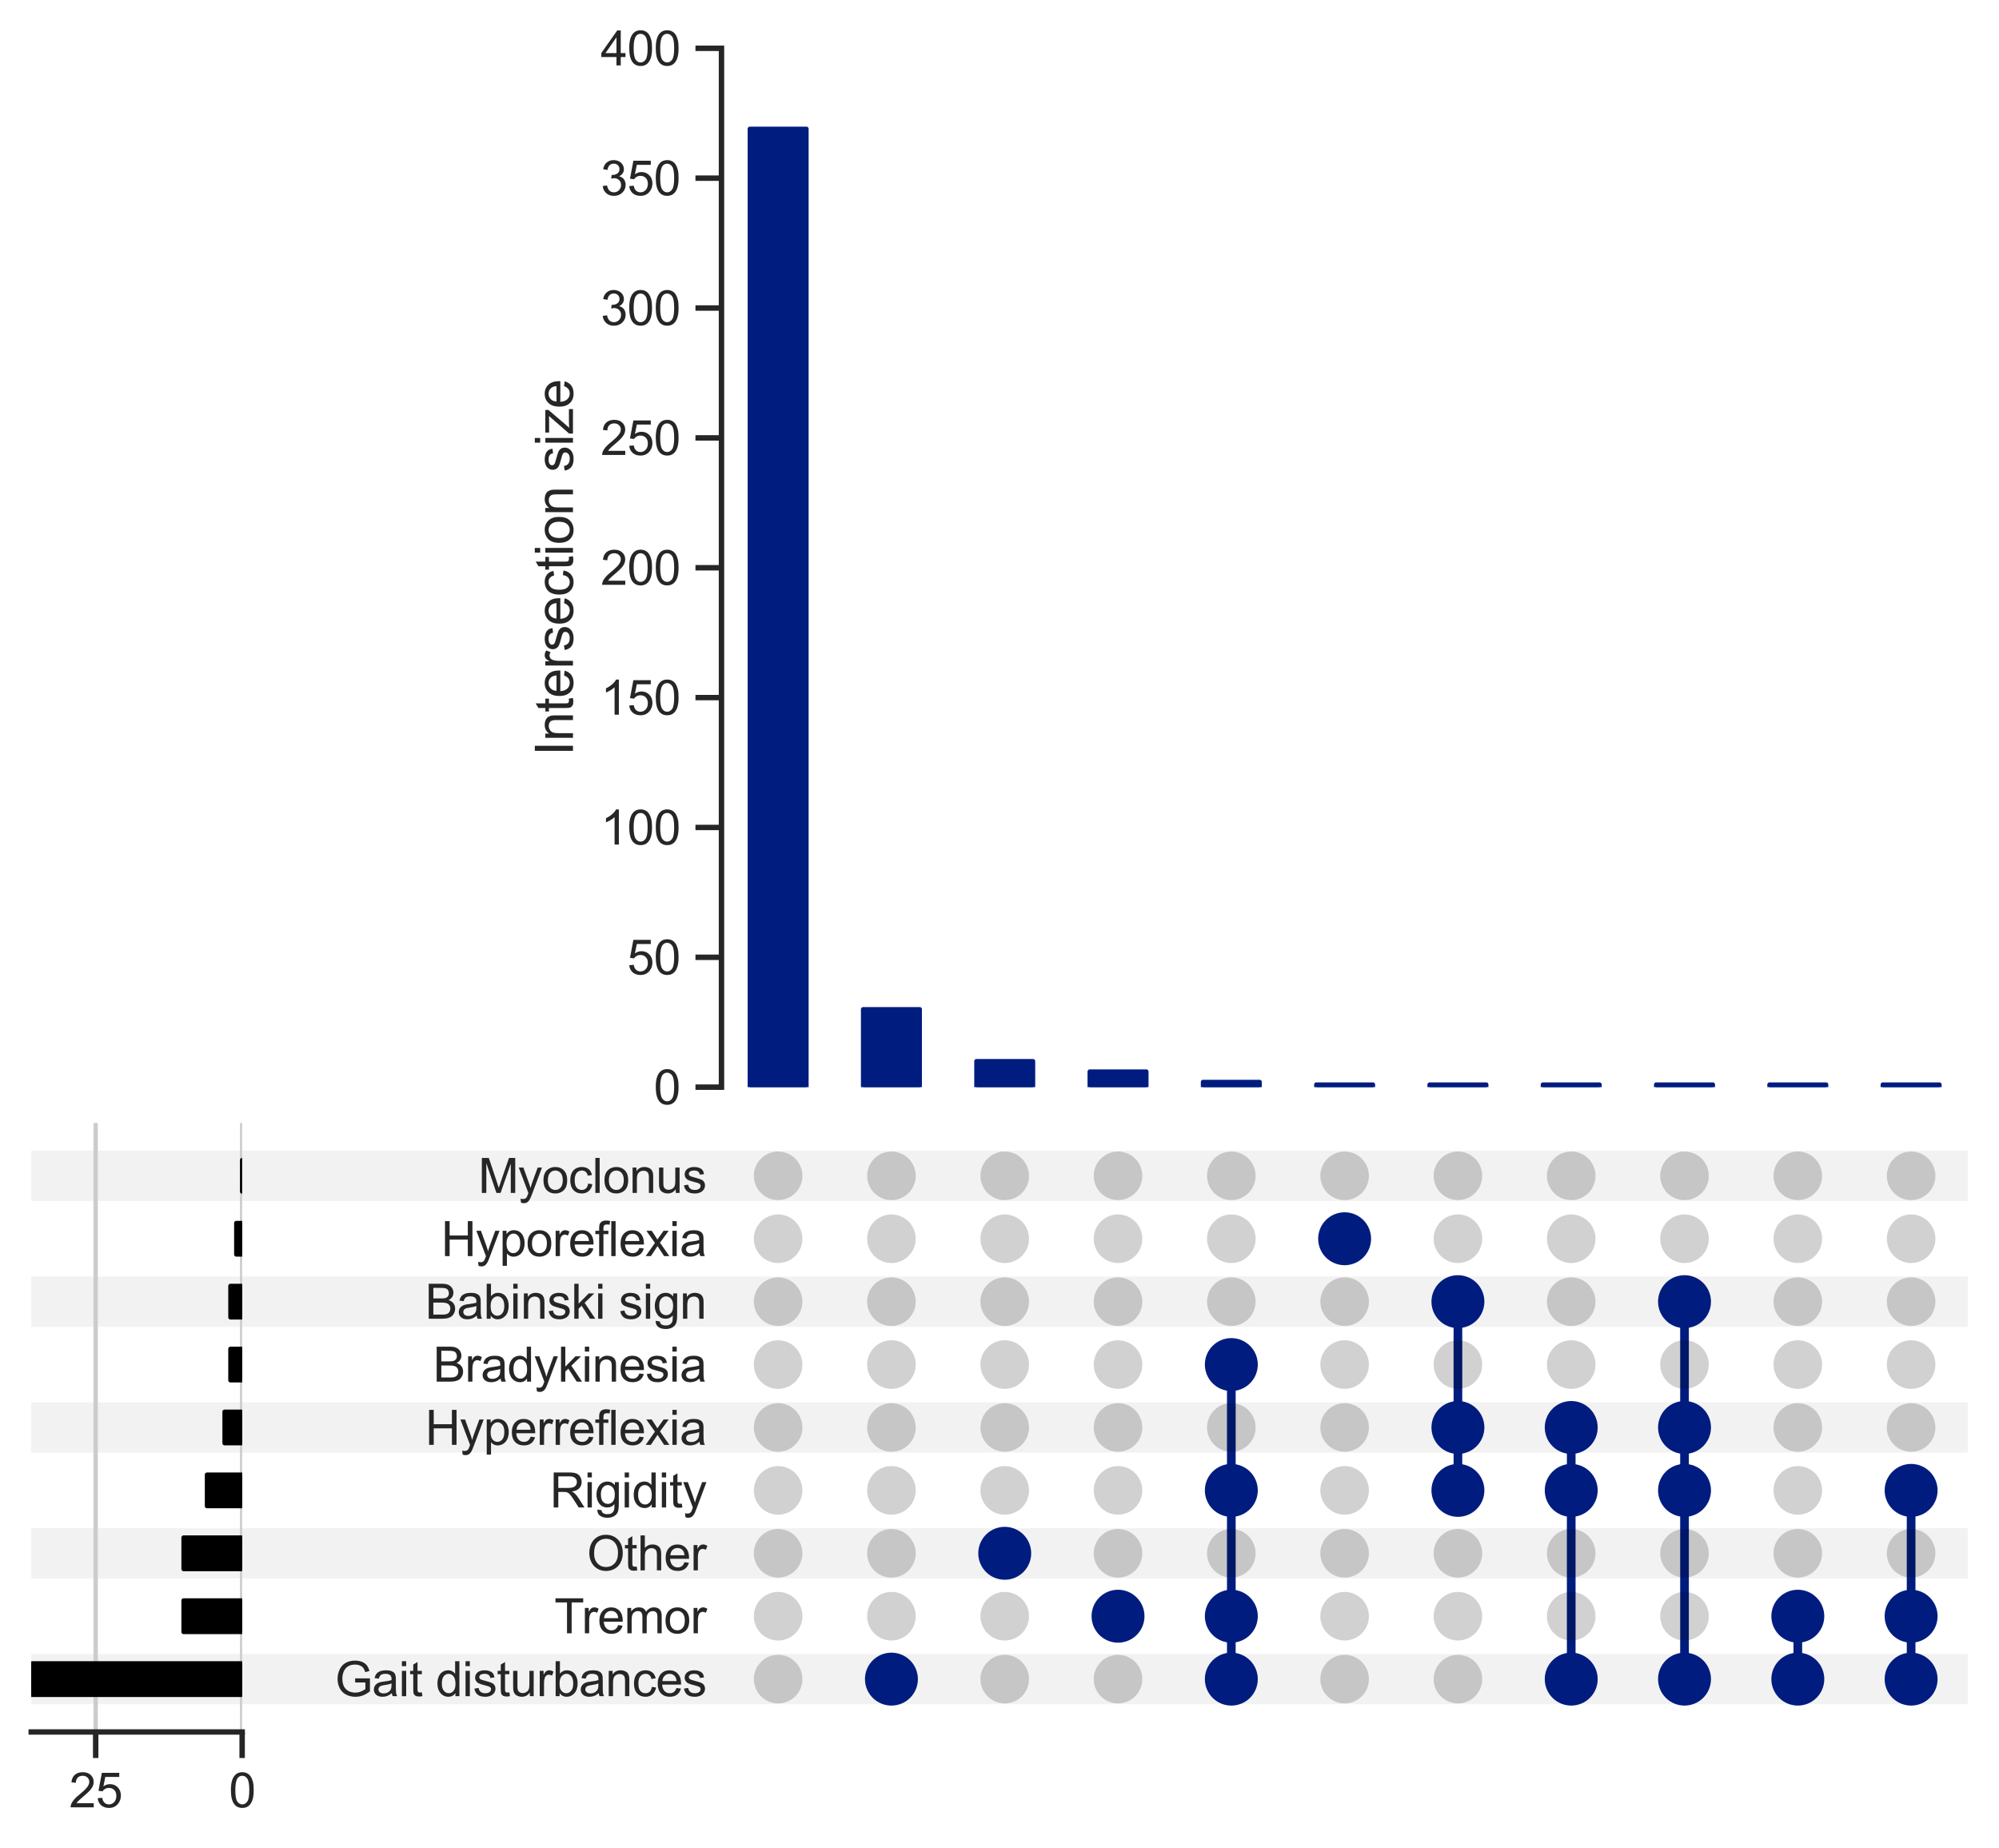 <?xml version="1.0" encoding="utf-8" standalone="no"?>
<!DOCTYPE svg PUBLIC "-//W3C//DTD SVG 1.1//EN"
  "http://www.w3.org/Graphics/SVG/1.1/DTD/svg11.dtd">
<svg xmlns:xlink="http://www.w3.org/1999/xlink" width="460.8pt" height="425.977pt" viewBox="0 0 460.8 425.977" xmlns="http://www.w3.org/2000/svg" version="1.1">
 <defs>
  <style type="text/css">*{stroke-linejoin: round; stroke-linecap: butt}</style>
 </defs>
 <g id="figure_1">
  <g id="patch_1">
   <path d="M 0 425.977 
L 460.8 425.977 
L 460.8 0 
L 0 0 
z
" style="fill: #ffffff"/>
  </g>
  <g id="axes_1">
   <g id="patch_2">
    <path d="M 7.2 392.836 
L 453.6 392.836 
L 453.6 381.236 
L 7.2 381.236 
z
" clip-path="url(#p431b50d0e0)" style="fill-opacity: 0.051"/>
   </g>
   <g id="patch_3">
    <path d="M 7.2 378.335 
L 453.6 378.335 
L 453.6 366.735 
L 7.2 366.735 
L 7.2 378.335 
z
" clip-path="url(#p431b50d0e0)" style="fill: none"/>
   </g>
   <g id="patch_4">
    <path d="M 7.2 363.834 
L 453.6 363.834 
L 453.6 352.234 
L 7.2 352.234 
z
" clip-path="url(#p431b50d0e0)" style="fill-opacity: 0.051"/>
   </g>
   <g id="patch_5">
    <path d="M 7.2 349.333 
L 453.6 349.333 
L 453.6 337.733 
L 7.2 337.733 
L 7.2 349.333 
z
" clip-path="url(#p431b50d0e0)" style="fill: none"/>
   </g>
   <g id="patch_6">
    <path d="M 7.2 334.833 
L 453.6 334.833 
L 453.6 323.232 
L 7.2 323.232 
z
" clip-path="url(#p431b50d0e0)" style="fill-opacity: 0.051"/>
   </g>
   <g id="patch_7">
    <path d="M 7.2 320.332 
L 453.6 320.332 
L 453.6 308.731 
L 7.2 308.731 
L 7.2 320.332 
z
" clip-path="url(#p431b50d0e0)" style="fill: none"/>
   </g>
   <g id="patch_8">
    <path d="M 7.2 305.831 
L 453.6 305.831 
L 453.6 294.23 
L 7.2 294.23 
z
" clip-path="url(#p431b50d0e0)" style="fill-opacity: 0.051"/>
   </g>
   <g id="patch_9">
    <path d="M 7.2 291.33 
L 453.6 291.33 
L 453.6 279.729 
L 7.2 279.729 
L 7.2 291.33 
z
" clip-path="url(#p431b50d0e0)" style="fill: none"/>
   </g>
   <g id="patch_10">
    <path d="M 7.2 276.829 
L 453.6 276.829 
L 453.6 265.228 
L 7.2 265.228 
z
" clip-path="url(#p431b50d0e0)" style="fill-opacity: 0.051"/>
   </g>
   <g id="matplotlib.axis_1"/>
   <g id="matplotlib.axis_2">
    <g id="ytick_1"/>
    <g id="ytick_2"/>
    <g id="ytick_3"/>
    <g id="ytick_4"/>
    <g id="ytick_5"/>
    <g id="ytick_6"/>
    <g id="ytick_7"/>
    <g id="ytick_8"/>
    <g id="ytick_9"/>
   </g>
  </g>
  <g id="axes_2">
   <g id="matplotlib.axis_3">
    <g id="ytick_10">
     <g id="line2d_1"/>
     <g id="text_1">
      <!-- Gait disturbances -->
      <g style="fill: #262626" transform="translate(77.219 390.973) scale(0.11 -0.11)">
       <defs>
        <path id="ArialMT-47" d="M 2638 1797 
L 2638 2334 
L 4578 2338 
L 4578 638 
Q 4131 281 3656 101 
Q 3181 -78 2681 -78 
Q 2006 -78 1454 211 
Q 903 500 622 1047 
Q 341 1594 341 2269 
Q 341 2938 620 3517 
Q 900 4097 1425 4378 
Q 1950 4659 2634 4659 
Q 3131 4659 3532 4498 
Q 3934 4338 4162 4050 
Q 4391 3763 4509 3300 
L 3963 3150 
Q 3859 3500 3706 3700 
Q 3553 3900 3268 4020 
Q 2984 4141 2638 4141 
Q 2222 4141 1919 4014 
Q 1616 3888 1430 3681 
Q 1244 3475 1141 3228 
Q 966 2803 966 2306 
Q 966 1694 1177 1281 
Q 1388 869 1791 669 
Q 2194 469 2647 469 
Q 3041 469 3416 620 
Q 3791 772 3984 944 
L 3984 1797 
L 2638 1797 
z
" transform="scale(0.016)"/>
        <path id="ArialMT-61" d="M 2588 409 
Q 2275 144 1986 34 
Q 1697 -75 1366 -75 
Q 819 -75 525 192 
Q 231 459 231 875 
Q 231 1119 342 1320 
Q 453 1522 633 1644 
Q 813 1766 1038 1828 
Q 1203 1872 1538 1913 
Q 2219 1994 2541 2106 
Q 2544 2222 2544 2253 
Q 2544 2597 2384 2738 
Q 2169 2928 1744 2928 
Q 1347 2928 1158 2789 
Q 969 2650 878 2297 
L 328 2372 
Q 403 2725 575 2942 
Q 747 3159 1072 3276 
Q 1397 3394 1825 3394 
Q 2250 3394 2515 3294 
Q 2781 3194 2906 3042 
Q 3031 2891 3081 2659 
Q 3109 2516 3109 2141 
L 3109 1391 
Q 3109 606 3145 398 
Q 3181 191 3288 0 
L 2700 0 
Q 2613 175 2588 409 
z
M 2541 1666 
Q 2234 1541 1622 1453 
Q 1275 1403 1131 1340 
Q 988 1278 909 1158 
Q 831 1038 831 891 
Q 831 666 1001 516 
Q 1172 366 1500 366 
Q 1825 366 2078 508 
Q 2331 650 2450 897 
Q 2541 1088 2541 1459 
L 2541 1666 
z
" transform="scale(0.016)"/>
        <path id="ArialMT-69" d="M 425 3934 
L 425 4581 
L 988 4581 
L 988 3934 
L 425 3934 
z
M 425 0 
L 425 3319 
L 988 3319 
L 988 0 
L 425 0 
z
" transform="scale(0.016)"/>
        <path id="ArialMT-74" d="M 1650 503 
L 1731 6 
Q 1494 -44 1306 -44 
Q 1000 -44 831 53 
Q 663 150 594 308 
Q 525 466 525 972 
L 525 2881 
L 113 2881 
L 113 3319 
L 525 3319 
L 525 4141 
L 1084 4478 
L 1084 3319 
L 1650 3319 
L 1650 2881 
L 1084 2881 
L 1084 941 
Q 1084 700 1114 631 
Q 1144 563 1211 522 
Q 1278 481 1403 481 
Q 1497 481 1650 503 
z
" transform="scale(0.016)"/>
        <path id="ArialMT-20" transform="scale(0.016)"/>
        <path id="ArialMT-64" d="M 2575 0 
L 2575 419 
Q 2259 -75 1647 -75 
Q 1250 -75 917 144 
Q 584 363 401 755 
Q 219 1147 219 1656 
Q 219 2153 384 2558 
Q 550 2963 881 3178 
Q 1213 3394 1622 3394 
Q 1922 3394 2156 3267 
Q 2391 3141 2538 2938 
L 2538 4581 
L 3097 4581 
L 3097 0 
L 2575 0 
z
M 797 1656 
Q 797 1019 1065 703 
Q 1334 388 1700 388 
Q 2069 388 2326 689 
Q 2584 991 2584 1609 
Q 2584 2291 2321 2609 
Q 2059 2928 1675 2928 
Q 1300 2928 1048 2622 
Q 797 2316 797 1656 
z
" transform="scale(0.016)"/>
        <path id="ArialMT-73" d="M 197 991 
L 753 1078 
Q 800 744 1014 566 
Q 1228 388 1613 388 
Q 2000 388 2187 545 
Q 2375 703 2375 916 
Q 2375 1106 2209 1216 
Q 2094 1291 1634 1406 
Q 1016 1563 777 1677 
Q 538 1791 414 1992 
Q 291 2194 291 2438 
Q 291 2659 392 2848 
Q 494 3038 669 3163 
Q 800 3259 1026 3326 
Q 1253 3394 1513 3394 
Q 1903 3394 2198 3281 
Q 2494 3169 2634 2976 
Q 2775 2784 2828 2463 
L 2278 2388 
Q 2241 2644 2061 2787 
Q 1881 2931 1553 2931 
Q 1166 2931 1000 2803 
Q 834 2675 834 2503 
Q 834 2394 903 2306 
Q 972 2216 1119 2156 
Q 1203 2125 1616 2013 
Q 2213 1853 2448 1751 
Q 2684 1650 2818 1456 
Q 2953 1263 2953 975 
Q 2953 694 2789 445 
Q 2625 197 2315 61 
Q 2006 -75 1616 -75 
Q 969 -75 630 194 
Q 291 463 197 991 
z
" transform="scale(0.016)"/>
        <path id="ArialMT-75" d="M 2597 0 
L 2597 488 
Q 2209 -75 1544 -75 
Q 1250 -75 995 37 
Q 741 150 617 320 
Q 494 491 444 738 
Q 409 903 409 1263 
L 409 3319 
L 972 3319 
L 972 1478 
Q 972 1038 1006 884 
Q 1059 663 1231 536 
Q 1403 409 1656 409 
Q 1909 409 2131 539 
Q 2353 669 2445 892 
Q 2538 1116 2538 1541 
L 2538 3319 
L 3100 3319 
L 3100 0 
L 2597 0 
z
" transform="scale(0.016)"/>
        <path id="ArialMT-72" d="M 416 0 
L 416 3319 
L 922 3319 
L 922 2816 
Q 1116 3169 1280 3281 
Q 1444 3394 1641 3394 
Q 1925 3394 2219 3213 
L 2025 2691 
Q 1819 2813 1613 2813 
Q 1428 2813 1281 2702 
Q 1134 2591 1072 2394 
Q 978 2094 978 1738 
L 978 0 
L 416 0 
z
" transform="scale(0.016)"/>
        <path id="ArialMT-62" d="M 941 0 
L 419 0 
L 419 4581 
L 981 4581 
L 981 2947 
Q 1338 3394 1891 3394 
Q 2197 3394 2470 3270 
Q 2744 3147 2920 2923 
Q 3097 2700 3197 2384 
Q 3297 2069 3297 1709 
Q 3297 856 2875 390 
Q 2453 -75 1863 -75 
Q 1275 -75 941 416 
L 941 0 
z
M 934 1684 
Q 934 1088 1097 822 
Q 1363 388 1816 388 
Q 2184 388 2453 708 
Q 2722 1028 2722 1663 
Q 2722 2313 2464 2622 
Q 2206 2931 1841 2931 
Q 1472 2931 1203 2611 
Q 934 2291 934 1684 
z
" transform="scale(0.016)"/>
        <path id="ArialMT-6e" d="M 422 0 
L 422 3319 
L 928 3319 
L 928 2847 
Q 1294 3394 1984 3394 
Q 2284 3394 2536 3286 
Q 2788 3178 2913 3003 
Q 3038 2828 3088 2588 
Q 3119 2431 3119 2041 
L 3119 0 
L 2556 0 
L 2556 2019 
Q 2556 2363 2490 2533 
Q 2425 2703 2258 2804 
Q 2091 2906 1866 2906 
Q 1506 2906 1245 2678 
Q 984 2450 984 1813 
L 984 0 
L 422 0 
z
" transform="scale(0.016)"/>
        <path id="ArialMT-63" d="M 2588 1216 
L 3141 1144 
Q 3050 572 2676 248 
Q 2303 -75 1759 -75 
Q 1078 -75 664 370 
Q 250 816 250 1647 
Q 250 2184 428 2587 
Q 606 2991 970 3192 
Q 1334 3394 1763 3394 
Q 2303 3394 2647 3120 
Q 2991 2847 3088 2344 
L 2541 2259 
Q 2463 2594 2264 2762 
Q 2066 2931 1784 2931 
Q 1359 2931 1093 2626 
Q 828 2322 828 1663 
Q 828 994 1084 691 
Q 1341 388 1753 388 
Q 2084 388 2306 591 
Q 2528 794 2588 1216 
z
" transform="scale(0.016)"/>
        <path id="ArialMT-65" d="M 2694 1069 
L 3275 997 
Q 3138 488 2766 206 
Q 2394 -75 1816 -75 
Q 1088 -75 661 373 
Q 234 822 234 1631 
Q 234 2469 665 2931 
Q 1097 3394 1784 3394 
Q 2450 3394 2872 2941 
Q 3294 2488 3294 1666 
Q 3294 1616 3291 1516 
L 816 1516 
Q 847 969 1125 678 
Q 1403 388 1819 388 
Q 2128 388 2347 550 
Q 2566 713 2694 1069 
z
M 847 1978 
L 2700 1978 
Q 2663 2397 2488 2606 
Q 2219 2931 1791 2931 
Q 1403 2931 1139 2672 
Q 875 2413 847 1978 
z
" transform="scale(0.016)"/>
       </defs>
       <use xlink:href="#ArialMT-47"/>
       <use xlink:href="#ArialMT-61" x="77.783"/>
       <use xlink:href="#ArialMT-69" x="133.398"/>
       <use xlink:href="#ArialMT-74" x="155.615"/>
       <use xlink:href="#ArialMT-20" x="183.398"/>
       <use xlink:href="#ArialMT-64" x="211.182"/>
       <use xlink:href="#ArialMT-69" x="266.797"/>
       <use xlink:href="#ArialMT-73" x="289.014"/>
       <use xlink:href="#ArialMT-74" x="339.014"/>
       <use xlink:href="#ArialMT-75" x="366.797"/>
       <use xlink:href="#ArialMT-72" x="422.412"/>
       <use xlink:href="#ArialMT-62" x="455.713"/>
       <use xlink:href="#ArialMT-61" x="511.328"/>
       <use xlink:href="#ArialMT-6e" x="566.943"/>
       <use xlink:href="#ArialMT-63" x="622.559"/>
       <use xlink:href="#ArialMT-65" x="672.559"/>
       <use xlink:href="#ArialMT-73" x="728.174"/>
      </g>
     </g>
    </g>
    <g id="ytick_11">
     <g id="line2d_2"/>
     <g id="text_2">
      <!-- Tremor -->
      <g style="fill: #262626" transform="translate(127.785 376.472) scale(0.11 -0.11)">
       <defs>
        <path id="ArialMT-54" d="M 1659 0 
L 1659 4041 
L 150 4041 
L 150 4581 
L 3781 4581 
L 3781 4041 
L 2266 4041 
L 2266 0 
L 1659 0 
z
" transform="scale(0.016)"/>
        <path id="ArialMT-6d" d="M 422 0 
L 422 3319 
L 925 3319 
L 925 2853 
Q 1081 3097 1340 3245 
Q 1600 3394 1931 3394 
Q 2300 3394 2536 3241 
Q 2772 3088 2869 2813 
Q 3263 3394 3894 3394 
Q 4388 3394 4653 3120 
Q 4919 2847 4919 2278 
L 4919 0 
L 4359 0 
L 4359 2091 
Q 4359 2428 4304 2576 
Q 4250 2725 4106 2815 
Q 3963 2906 3769 2906 
Q 3419 2906 3187 2673 
Q 2956 2441 2956 1928 
L 2956 0 
L 2394 0 
L 2394 2156 
Q 2394 2531 2256 2718 
Q 2119 2906 1806 2906 
Q 1569 2906 1367 2781 
Q 1166 2656 1075 2415 
Q 984 2175 984 1722 
L 984 0 
L 422 0 
z
" transform="scale(0.016)"/>
        <path id="ArialMT-6f" d="M 213 1659 
Q 213 2581 725 3025 
Q 1153 3394 1769 3394 
Q 2453 3394 2887 2945 
Q 3322 2497 3322 1706 
Q 3322 1066 3130 698 
Q 2938 331 2570 128 
Q 2203 -75 1769 -75 
Q 1072 -75 642 372 
Q 213 819 213 1659 
z
M 791 1659 
Q 791 1022 1069 705 
Q 1347 388 1769 388 
Q 2188 388 2466 706 
Q 2744 1025 2744 1678 
Q 2744 2294 2464 2611 
Q 2184 2928 1769 2928 
Q 1347 2928 1069 2612 
Q 791 2297 791 1659 
z
" transform="scale(0.016)"/>
       </defs>
       <use xlink:href="#ArialMT-54"/>
       <use xlink:href="#ArialMT-72" x="57.334"/>
       <use xlink:href="#ArialMT-65" x="90.635"/>
       <use xlink:href="#ArialMT-6d" x="146.25"/>
       <use xlink:href="#ArialMT-6f" x="229.551"/>
       <use xlink:href="#ArialMT-72" x="285.166"/>
      </g>
     </g>
    </g>
    <g id="ytick_12">
     <g id="line2d_3"/>
     <g id="text_3">
      <!-- Other -->
      <g style="fill: #262626" transform="translate(135.304 361.971) scale(0.11 -0.11)">
       <defs>
        <path id="ArialMT-4f" d="M 309 2231 
Q 309 3372 921 4017 
Q 1534 4663 2503 4663 
Q 3138 4663 3647 4359 
Q 4156 4056 4423 3514 
Q 4691 2972 4691 2284 
Q 4691 1588 4409 1038 
Q 4128 488 3612 205 
Q 3097 -78 2500 -78 
Q 1853 -78 1343 234 
Q 834 547 571 1087 
Q 309 1628 309 2231 
z
M 934 2222 
Q 934 1394 1379 917 
Q 1825 441 2497 441 
Q 3181 441 3623 922 
Q 4066 1403 4066 2288 
Q 4066 2847 3877 3264 
Q 3688 3681 3323 3911 
Q 2959 4141 2506 4141 
Q 1863 4141 1398 3698 
Q 934 3256 934 2222 
z
" transform="scale(0.016)"/>
        <path id="ArialMT-68" d="M 422 0 
L 422 4581 
L 984 4581 
L 984 2938 
Q 1378 3394 1978 3394 
Q 2347 3394 2619 3248 
Q 2891 3103 3008 2847 
Q 3125 2591 3125 2103 
L 3125 0 
L 2563 0 
L 2563 2103 
Q 2563 2525 2380 2717 
Q 2197 2909 1863 2909 
Q 1613 2909 1392 2779 
Q 1172 2650 1078 2428 
Q 984 2206 984 1816 
L 984 0 
L 422 0 
z
" transform="scale(0.016)"/>
       </defs>
       <use xlink:href="#ArialMT-4f"/>
       <use xlink:href="#ArialMT-74" x="77.783"/>
       <use xlink:href="#ArialMT-68" x="105.566"/>
       <use xlink:href="#ArialMT-65" x="161.182"/>
       <use xlink:href="#ArialMT-72" x="216.797"/>
      </g>
     </g>
    </g>
    <g id="ytick_13">
     <g id="line2d_4"/>
     <g id="text_4">
      <!-- Rigidity -->
      <g style="fill: #262626" transform="translate(126.747 347.47) scale(0.11 -0.11)">
       <defs>
        <path id="ArialMT-52" d="M 503 0 
L 503 4581 
L 2534 4581 
Q 3147 4581 3465 4457 
Q 3784 4334 3975 4021 
Q 4166 3709 4166 3331 
Q 4166 2844 3850 2509 
Q 3534 2175 2875 2084 
Q 3116 1969 3241 1856 
Q 3506 1613 3744 1247 
L 4541 0 
L 3778 0 
L 3172 953 
Q 2906 1366 2734 1584 
Q 2563 1803 2427 1890 
Q 2291 1978 2150 2013 
Q 2047 2034 1813 2034 
L 1109 2034 
L 1109 0 
L 503 0 
z
M 1109 2559 
L 2413 2559 
Q 2828 2559 3062 2645 
Q 3297 2731 3419 2920 
Q 3541 3109 3541 3331 
Q 3541 3656 3305 3865 
Q 3069 4075 2559 4075 
L 1109 4075 
L 1109 2559 
z
" transform="scale(0.016)"/>
        <path id="ArialMT-67" d="M 319 -275 
L 866 -356 
Q 900 -609 1056 -725 
Q 1266 -881 1628 -881 
Q 2019 -881 2231 -725 
Q 2444 -569 2519 -288 
Q 2563 -116 2559 434 
Q 2191 0 1641 0 
Q 956 0 581 494 
Q 206 988 206 1678 
Q 206 2153 378 2554 
Q 550 2956 876 3175 
Q 1203 3394 1644 3394 
Q 2231 3394 2613 2919 
L 2613 3319 
L 3131 3319 
L 3131 450 
Q 3131 -325 2973 -648 
Q 2816 -972 2473 -1159 
Q 2131 -1347 1631 -1347 
Q 1038 -1347 672 -1080 
Q 306 -813 319 -275 
z
M 784 1719 
Q 784 1066 1043 766 
Q 1303 466 1694 466 
Q 2081 466 2343 764 
Q 2606 1063 2606 1700 
Q 2606 2309 2336 2618 
Q 2066 2928 1684 2928 
Q 1309 2928 1046 2623 
Q 784 2319 784 1719 
z
" transform="scale(0.016)"/>
        <path id="ArialMT-79" d="M 397 -1278 
L 334 -750 
Q 519 -800 656 -800 
Q 844 -800 956 -737 
Q 1069 -675 1141 -563 
Q 1194 -478 1313 -144 
Q 1328 -97 1363 -6 
L 103 3319 
L 709 3319 
L 1400 1397 
Q 1534 1031 1641 628 
Q 1738 1016 1872 1384 
L 2581 3319 
L 3144 3319 
L 1881 -56 
Q 1678 -603 1566 -809 
Q 1416 -1088 1222 -1217 
Q 1028 -1347 759 -1347 
Q 597 -1347 397 -1278 
z
" transform="scale(0.016)"/>
       </defs>
       <use xlink:href="#ArialMT-52"/>
       <use xlink:href="#ArialMT-69" x="72.217"/>
       <use xlink:href="#ArialMT-67" x="94.434"/>
       <use xlink:href="#ArialMT-69" x="150.049"/>
       <use xlink:href="#ArialMT-64" x="172.266"/>
       <use xlink:href="#ArialMT-69" x="227.881"/>
       <use xlink:href="#ArialMT-74" x="250.098"/>
       <use xlink:href="#ArialMT-79" x="277.881"/>
      </g>
     </g>
    </g>
    <g id="ytick_14">
     <g id="line2d_5"/>
     <g id="text_5">
      <!-- Hyperreflexia -->
      <g style="fill: #262626" transform="translate(98.014 333.036) scale(0.11 -0.11)">
       <defs>
        <path id="ArialMT-48" d="M 513 0 
L 513 4581 
L 1119 4581 
L 1119 2700 
L 3500 2700 
L 3500 4581 
L 4106 4581 
L 4106 0 
L 3500 0 
L 3500 2159 
L 1119 2159 
L 1119 0 
L 513 0 
z
" transform="scale(0.016)"/>
        <path id="ArialMT-70" d="M 422 -1272 
L 422 3319 
L 934 3319 
L 934 2888 
Q 1116 3141 1344 3267 
Q 1572 3394 1897 3394 
Q 2322 3394 2647 3175 
Q 2972 2956 3137 2557 
Q 3303 2159 3303 1684 
Q 3303 1175 3120 767 
Q 2938 359 2589 142 
Q 2241 -75 1856 -75 
Q 1575 -75 1351 44 
Q 1128 163 984 344 
L 984 -1272 
L 422 -1272 
z
M 931 1641 
Q 931 1000 1190 694 
Q 1450 388 1819 388 
Q 2194 388 2461 705 
Q 2728 1022 2728 1688 
Q 2728 2322 2467 2637 
Q 2206 2953 1844 2953 
Q 1484 2953 1207 2617 
Q 931 2281 931 1641 
z
" transform="scale(0.016)"/>
        <path id="ArialMT-66" d="M 556 0 
L 556 2881 
L 59 2881 
L 59 3319 
L 556 3319 
L 556 3672 
Q 556 4006 616 4169 
Q 697 4388 901 4523 
Q 1106 4659 1475 4659 
Q 1713 4659 2000 4603 
L 1916 4113 
Q 1741 4144 1584 4144 
Q 1328 4144 1222 4034 
Q 1116 3925 1116 3625 
L 1116 3319 
L 1763 3319 
L 1763 2881 
L 1116 2881 
L 1116 0 
L 556 0 
z
" transform="scale(0.016)"/>
        <path id="ArialMT-6c" d="M 409 0 
L 409 4581 
L 972 4581 
L 972 0 
L 409 0 
z
" transform="scale(0.016)"/>
        <path id="ArialMT-78" d="M 47 0 
L 1259 1725 
L 138 3319 
L 841 3319 
L 1350 2541 
Q 1494 2319 1581 2169 
Q 1719 2375 1834 2534 
L 2394 3319 
L 3066 3319 
L 1919 1756 
L 3153 0 
L 2463 0 
L 1781 1031 
L 1600 1309 
L 728 0 
L 47 0 
z
" transform="scale(0.016)"/>
       </defs>
       <use xlink:href="#ArialMT-48"/>
       <use xlink:href="#ArialMT-79" x="72.217"/>
       <use xlink:href="#ArialMT-70" x="122.217"/>
       <use xlink:href="#ArialMT-65" x="177.832"/>
       <use xlink:href="#ArialMT-72" x="233.447"/>
       <use xlink:href="#ArialMT-72" x="266.748"/>
       <use xlink:href="#ArialMT-65" x="300.049"/>
       <use xlink:href="#ArialMT-66" x="355.664"/>
       <use xlink:href="#ArialMT-6c" x="383.447"/>
       <use xlink:href="#ArialMT-65" x="405.664"/>
       <use xlink:href="#ArialMT-78" x="461.279"/>
       <use xlink:href="#ArialMT-69" x="511.279"/>
       <use xlink:href="#ArialMT-61" x="533.496"/>
      </g>
     </g>
    </g>
    <g id="ytick_15">
     <g id="line2d_6"/>
     <g id="text_6">
      <!-- Bradykinesia -->
      <g style="fill: #262626" transform="translate(99.84 318.468) scale(0.11 -0.11)">
       <defs>
        <path id="ArialMT-42" d="M 469 0 
L 469 4581 
L 2188 4581 
Q 2713 4581 3030 4442 
Q 3347 4303 3526 4014 
Q 3706 3725 3706 3409 
Q 3706 3116 3547 2856 
Q 3388 2597 3066 2438 
Q 3481 2316 3704 2022 
Q 3928 1728 3928 1328 
Q 3928 1006 3792 729 
Q 3656 453 3456 303 
Q 3256 153 2954 76 
Q 2653 0 2216 0 
L 469 0 
z
M 1075 2656 
L 2066 2656 
Q 2469 2656 2644 2709 
Q 2875 2778 2992 2937 
Q 3109 3097 3109 3338 
Q 3109 3566 3000 3739 
Q 2891 3913 2687 3977 
Q 2484 4041 1991 4041 
L 1075 4041 
L 1075 2656 
z
M 1075 541 
L 2216 541 
Q 2509 541 2628 563 
Q 2838 600 2978 687 
Q 3119 775 3209 942 
Q 3300 1109 3300 1328 
Q 3300 1584 3169 1773 
Q 3038 1963 2805 2039 
Q 2572 2116 2134 2116 
L 1075 2116 
L 1075 541 
z
" transform="scale(0.016)"/>
        <path id="ArialMT-6b" d="M 425 0 
L 425 4581 
L 988 4581 
L 988 1969 
L 2319 3319 
L 3047 3319 
L 1778 2088 
L 3175 0 
L 2481 0 
L 1384 1697 
L 988 1316 
L 988 0 
L 425 0 
z
" transform="scale(0.016)"/>
       </defs>
       <use xlink:href="#ArialMT-42"/>
       <use xlink:href="#ArialMT-72" x="66.699"/>
       <use xlink:href="#ArialMT-61" x="100"/>
       <use xlink:href="#ArialMT-64" x="155.615"/>
       <use xlink:href="#ArialMT-79" x="211.23"/>
       <use xlink:href="#ArialMT-6b" x="261.23"/>
       <use xlink:href="#ArialMT-69" x="311.23"/>
       <use xlink:href="#ArialMT-6e" x="333.447"/>
       <use xlink:href="#ArialMT-65" x="389.062"/>
       <use xlink:href="#ArialMT-73" x="444.678"/>
       <use xlink:href="#ArialMT-69" x="494.678"/>
       <use xlink:href="#ArialMT-61" x="516.895"/>
      </g>
     </g>
    </g>
    <g id="ytick_16">
     <g id="line2d_7"/>
     <g id="text_7">
      <!-- Babinski sign -->
      <g style="fill: #262626" transform="translate(98.002 303.967) scale(0.11 -0.11)">
       <use xlink:href="#ArialMT-42"/>
       <use xlink:href="#ArialMT-61" x="66.699"/>
       <use xlink:href="#ArialMT-62" x="122.314"/>
       <use xlink:href="#ArialMT-69" x="177.93"/>
       <use xlink:href="#ArialMT-6e" x="200.146"/>
       <use xlink:href="#ArialMT-73" x="255.762"/>
       <use xlink:href="#ArialMT-6b" x="305.762"/>
       <use xlink:href="#ArialMT-69" x="355.762"/>
       <use xlink:href="#ArialMT-20" x="377.979"/>
       <use xlink:href="#ArialMT-73" x="405.762"/>
       <use xlink:href="#ArialMT-69" x="455.762"/>
       <use xlink:href="#ArialMT-67" x="477.979"/>
       <use xlink:href="#ArialMT-6e" x="533.594"/>
      </g>
     </g>
    </g>
    <g id="ytick_17">
     <g id="line2d_8"/>
     <g id="text_8">
      <!-- Hyporeflexia -->
      <g style="fill: #262626" transform="translate(101.677 289.533) scale(0.11 -0.11)">
       <use xlink:href="#ArialMT-48"/>
       <use xlink:href="#ArialMT-79" x="72.217"/>
       <use xlink:href="#ArialMT-70" x="122.217"/>
       <use xlink:href="#ArialMT-6f" x="177.832"/>
       <use xlink:href="#ArialMT-72" x="233.447"/>
       <use xlink:href="#ArialMT-65" x="266.748"/>
       <use xlink:href="#ArialMT-66" x="322.363"/>
       <use xlink:href="#ArialMT-6c" x="350.146"/>
       <use xlink:href="#ArialMT-65" x="372.363"/>
       <use xlink:href="#ArialMT-78" x="427.979"/>
       <use xlink:href="#ArialMT-69" x="477.979"/>
       <use xlink:href="#ArialMT-61" x="500.195"/>
      </g>
     </g>
    </g>
    <g id="ytick_18">
     <g id="line2d_9"/>
     <g id="text_9">
      <!-- Myoclonus -->
      <g style="fill: #262626" transform="translate(110.238 274.965) scale(0.11 -0.11)">
       <defs>
        <path id="ArialMT-4d" d="M 475 0 
L 475 4581 
L 1388 4581 
L 2472 1338 
Q 2622 884 2691 659 
Q 2769 909 2934 1394 
L 4031 4581 
L 4847 4581 
L 4847 0 
L 4263 0 
L 4263 3834 
L 2931 0 
L 2384 0 
L 1059 3900 
L 1059 0 
L 475 0 
z
" transform="scale(0.016)"/>
       </defs>
       <use xlink:href="#ArialMT-4d"/>
       <use xlink:href="#ArialMT-79" x="83.301"/>
       <use xlink:href="#ArialMT-6f" x="133.301"/>
       <use xlink:href="#ArialMT-63" x="188.916"/>
       <use xlink:href="#ArialMT-6c" x="238.916"/>
       <use xlink:href="#ArialMT-6f" x="261.133"/>
       <use xlink:href="#ArialMT-6e" x="316.748"/>
       <use xlink:href="#ArialMT-75" x="372.363"/>
       <use xlink:href="#ArialMT-73" x="427.979"/>
      </g>
     </g>
    </g>
   </g>
   <g id="LineCollection_1">
    <path d="M 205.488 387.036 
L 205.488 387.036 
" clip-path="url(#pe67ce5d917)" style="fill: none; stroke: #001c7f; stroke-width: 2"/>
    <path d="M 231.605 358.034 
L 231.605 358.034 
" clip-path="url(#pe67ce5d917)" style="fill: none; stroke: #001c7f; stroke-width: 2"/>
    <path d="M 257.722 372.535 
L 257.722 372.535 
" clip-path="url(#pe67ce5d917)" style="fill: none; stroke: #001c7f; stroke-width: 2"/>
    <path d="M 283.839 387.036 
L 283.839 314.531 
" clip-path="url(#pe67ce5d917)" style="fill: none; stroke: #001c7f; stroke-width: 2"/>
    <path d="M 309.956 285.529 
L 309.956 285.529 
" clip-path="url(#pe67ce5d917)" style="fill: none; stroke: #001c7f; stroke-width: 2"/>
    <path d="M 336.073 343.533 
L 336.073 300.03 
" clip-path="url(#pe67ce5d917)" style="fill: none; stroke: #001c7f; stroke-width: 2"/>
    <path d="M 362.19 387.036 
L 362.19 329.032 
" clip-path="url(#pe67ce5d917)" style="fill: none; stroke: #001c7f; stroke-width: 2"/>
    <path d="M 388.307 387.036 
L 388.307 300.03 
" clip-path="url(#pe67ce5d917)" style="fill: none; stroke: #001c7f; stroke-width: 2"/>
    <path d="M 414.424 387.036 
L 414.424 372.535 
" clip-path="url(#pe67ce5d917)" style="fill: none; stroke: #001c7f; stroke-width: 2"/>
    <path d="M 440.541 387.036 
L 440.541 343.533 
" clip-path="url(#pe67ce5d917)" style="fill: none; stroke: #001c7f; stroke-width: 2"/>
   </g>
   <g id="PathCollection_1">
    <defs>
     <path id="C0_0_fd49cb87f9" d="M 0 5.6 
C 1.485 5.6 2.91 5.01 3.96 3.96 
C 5.01 2.91 5.6 1.485 5.6 -0 
C 5.6 -1.485 5.01 -2.91 3.96 -3.96 
C 2.91 -5.01 1.485 -5.6 0 -5.6 
C -1.485 -5.6 -2.91 -5.01 -3.96 -3.96 
C -5.01 -2.91 -5.6 -1.485 -5.6 0 
C -5.6 1.485 -5.01 2.91 -3.96 3.96 
C -2.91 5.01 -1.485 5.6 0 5.6 
z
"/>
    </defs>
    <g clip-path="url(#pe67ce5d917)">
     <use xlink:href="#C0_0_fd49cb87f9" x="179.371" y="387.036" style="fill-opacity: 0.18"/>
    </g>
    <g clip-path="url(#pe67ce5d917)">
     <use xlink:href="#C0_0_fd49cb87f9" x="179.371" y="372.535" style="fill-opacity: 0.18"/>
    </g>
    <g clip-path="url(#pe67ce5d917)">
     <use xlink:href="#C0_0_fd49cb87f9" x="179.371" y="358.034" style="fill-opacity: 0.18"/>
    </g>
    <g clip-path="url(#pe67ce5d917)">
     <use xlink:href="#C0_0_fd49cb87f9" x="179.371" y="343.533" style="fill-opacity: 0.18"/>
    </g>
    <g clip-path="url(#pe67ce5d917)">
     <use xlink:href="#C0_0_fd49cb87f9" x="179.371" y="329.032" style="fill-opacity: 0.18"/>
    </g>
    <g clip-path="url(#pe67ce5d917)">
     <use xlink:href="#C0_0_fd49cb87f9" x="179.371" y="314.531" style="fill-opacity: 0.18"/>
    </g>
    <g clip-path="url(#pe67ce5d917)">
     <use xlink:href="#C0_0_fd49cb87f9" x="179.371" y="300.03" style="fill-opacity: 0.18"/>
    </g>
    <g clip-path="url(#pe67ce5d917)">
     <use xlink:href="#C0_0_fd49cb87f9" x="179.371" y="285.529" style="fill-opacity: 0.18"/>
    </g>
    <g clip-path="url(#pe67ce5d917)">
     <use xlink:href="#C0_0_fd49cb87f9" x="179.371" y="271.028" style="fill-opacity: 0.18"/>
    </g>
    <g clip-path="url(#pe67ce5d917)">
     <use xlink:href="#C0_0_fd49cb87f9" x="205.488" y="387.036" style="fill: #001c7f; stroke: #001c7f"/>
    </g>
    <g clip-path="url(#pe67ce5d917)">
     <use xlink:href="#C0_0_fd49cb87f9" x="205.488" y="372.535" style="fill-opacity: 0.18"/>
    </g>
    <g clip-path="url(#pe67ce5d917)">
     <use xlink:href="#C0_0_fd49cb87f9" x="205.488" y="358.034" style="fill-opacity: 0.18"/>
    </g>
    <g clip-path="url(#pe67ce5d917)">
     <use xlink:href="#C0_0_fd49cb87f9" x="205.488" y="343.533" style="fill-opacity: 0.18"/>
    </g>
    <g clip-path="url(#pe67ce5d917)">
     <use xlink:href="#C0_0_fd49cb87f9" x="205.488" y="329.032" style="fill-opacity: 0.18"/>
    </g>
    <g clip-path="url(#pe67ce5d917)">
     <use xlink:href="#C0_0_fd49cb87f9" x="205.488" y="314.531" style="fill-opacity: 0.18"/>
    </g>
    <g clip-path="url(#pe67ce5d917)">
     <use xlink:href="#C0_0_fd49cb87f9" x="205.488" y="300.03" style="fill-opacity: 0.18"/>
    </g>
    <g clip-path="url(#pe67ce5d917)">
     <use xlink:href="#C0_0_fd49cb87f9" x="205.488" y="285.529" style="fill-opacity: 0.18"/>
    </g>
    <g clip-path="url(#pe67ce5d917)">
     <use xlink:href="#C0_0_fd49cb87f9" x="205.488" y="271.028" style="fill-opacity: 0.18"/>
    </g>
    <g clip-path="url(#pe67ce5d917)">
     <use xlink:href="#C0_0_fd49cb87f9" x="231.605" y="387.036" style="fill-opacity: 0.18"/>
    </g>
    <g clip-path="url(#pe67ce5d917)">
     <use xlink:href="#C0_0_fd49cb87f9" x="231.605" y="372.535" style="fill-opacity: 0.18"/>
    </g>
    <g clip-path="url(#pe67ce5d917)">
     <use xlink:href="#C0_0_fd49cb87f9" x="231.605" y="358.034" style="fill: #001c7f; stroke: #001c7f"/>
    </g>
    <g clip-path="url(#pe67ce5d917)">
     <use xlink:href="#C0_0_fd49cb87f9" x="231.605" y="343.533" style="fill-opacity: 0.18"/>
    </g>
    <g clip-path="url(#pe67ce5d917)">
     <use xlink:href="#C0_0_fd49cb87f9" x="231.605" y="329.032" style="fill-opacity: 0.18"/>
    </g>
    <g clip-path="url(#pe67ce5d917)">
     <use xlink:href="#C0_0_fd49cb87f9" x="231.605" y="314.531" style="fill-opacity: 0.18"/>
    </g>
    <g clip-path="url(#pe67ce5d917)">
     <use xlink:href="#C0_0_fd49cb87f9" x="231.605" y="300.03" style="fill-opacity: 0.18"/>
    </g>
    <g clip-path="url(#pe67ce5d917)">
     <use xlink:href="#C0_0_fd49cb87f9" x="231.605" y="285.529" style="fill-opacity: 0.18"/>
    </g>
    <g clip-path="url(#pe67ce5d917)">
     <use xlink:href="#C0_0_fd49cb87f9" x="231.605" y="271.028" style="fill-opacity: 0.18"/>
    </g>
    <g clip-path="url(#pe67ce5d917)">
     <use xlink:href="#C0_0_fd49cb87f9" x="257.722" y="387.036" style="fill-opacity: 0.18"/>
    </g>
    <g clip-path="url(#pe67ce5d917)">
     <use xlink:href="#C0_0_fd49cb87f9" x="257.722" y="372.535" style="fill: #001c7f; stroke: #001c7f"/>
    </g>
    <g clip-path="url(#pe67ce5d917)">
     <use xlink:href="#C0_0_fd49cb87f9" x="257.722" y="358.034" style="fill-opacity: 0.18"/>
    </g>
    <g clip-path="url(#pe67ce5d917)">
     <use xlink:href="#C0_0_fd49cb87f9" x="257.722" y="343.533" style="fill-opacity: 0.18"/>
    </g>
    <g clip-path="url(#pe67ce5d917)">
     <use xlink:href="#C0_0_fd49cb87f9" x="257.722" y="329.032" style="fill-opacity: 0.18"/>
    </g>
    <g clip-path="url(#pe67ce5d917)">
     <use xlink:href="#C0_0_fd49cb87f9" x="257.722" y="314.531" style="fill-opacity: 0.18"/>
    </g>
    <g clip-path="url(#pe67ce5d917)">
     <use xlink:href="#C0_0_fd49cb87f9" x="257.722" y="300.03" style="fill-opacity: 0.18"/>
    </g>
    <g clip-path="url(#pe67ce5d917)">
     <use xlink:href="#C0_0_fd49cb87f9" x="257.722" y="285.529" style="fill-opacity: 0.18"/>
    </g>
    <g clip-path="url(#pe67ce5d917)">
     <use xlink:href="#C0_0_fd49cb87f9" x="257.722" y="271.028" style="fill-opacity: 0.18"/>
    </g>
    <g clip-path="url(#pe67ce5d917)">
     <use xlink:href="#C0_0_fd49cb87f9" x="283.839" y="387.036" style="fill: #001c7f; stroke: #001c7f"/>
    </g>
    <g clip-path="url(#pe67ce5d917)">
     <use xlink:href="#C0_0_fd49cb87f9" x="283.839" y="372.535" style="fill: #001c7f; stroke: #001c7f"/>
    </g>
    <g clip-path="url(#pe67ce5d917)">
     <use xlink:href="#C0_0_fd49cb87f9" x="283.839" y="358.034" style="fill-opacity: 0.18"/>
    </g>
    <g clip-path="url(#pe67ce5d917)">
     <use xlink:href="#C0_0_fd49cb87f9" x="283.839" y="343.533" style="fill: #001c7f; stroke: #001c7f"/>
    </g>
    <g clip-path="url(#pe67ce5d917)">
     <use xlink:href="#C0_0_fd49cb87f9" x="283.839" y="329.032" style="fill-opacity: 0.18"/>
    </g>
    <g clip-path="url(#pe67ce5d917)">
     <use xlink:href="#C0_0_fd49cb87f9" x="283.839" y="314.531" style="fill: #001c7f; stroke: #001c7f"/>
    </g>
    <g clip-path="url(#pe67ce5d917)">
     <use xlink:href="#C0_0_fd49cb87f9" x="283.839" y="300.03" style="fill-opacity: 0.18"/>
    </g>
    <g clip-path="url(#pe67ce5d917)">
     <use xlink:href="#C0_0_fd49cb87f9" x="283.839" y="285.529" style="fill-opacity: 0.18"/>
    </g>
    <g clip-path="url(#pe67ce5d917)">
     <use xlink:href="#C0_0_fd49cb87f9" x="283.839" y="271.028" style="fill-opacity: 0.18"/>
    </g>
    <g clip-path="url(#pe67ce5d917)">
     <use xlink:href="#C0_0_fd49cb87f9" x="309.956" y="387.036" style="fill-opacity: 0.18"/>
    </g>
    <g clip-path="url(#pe67ce5d917)">
     <use xlink:href="#C0_0_fd49cb87f9" x="309.956" y="372.535" style="fill-opacity: 0.18"/>
    </g>
    <g clip-path="url(#pe67ce5d917)">
     <use xlink:href="#C0_0_fd49cb87f9" x="309.956" y="358.034" style="fill-opacity: 0.18"/>
    </g>
    <g clip-path="url(#pe67ce5d917)">
     <use xlink:href="#C0_0_fd49cb87f9" x="309.956" y="343.533" style="fill-opacity: 0.18"/>
    </g>
    <g clip-path="url(#pe67ce5d917)">
     <use xlink:href="#C0_0_fd49cb87f9" x="309.956" y="329.032" style="fill-opacity: 0.18"/>
    </g>
    <g clip-path="url(#pe67ce5d917)">
     <use xlink:href="#C0_0_fd49cb87f9" x="309.956" y="314.531" style="fill-opacity: 0.18"/>
    </g>
    <g clip-path="url(#pe67ce5d917)">
     <use xlink:href="#C0_0_fd49cb87f9" x="309.956" y="300.03" style="fill-opacity: 0.18"/>
    </g>
    <g clip-path="url(#pe67ce5d917)">
     <use xlink:href="#C0_0_fd49cb87f9" x="309.956" y="285.529" style="fill: #001c7f; stroke: #001c7f"/>
    </g>
    <g clip-path="url(#pe67ce5d917)">
     <use xlink:href="#C0_0_fd49cb87f9" x="309.956" y="271.028" style="fill-opacity: 0.18"/>
    </g>
    <g clip-path="url(#pe67ce5d917)">
     <use xlink:href="#C0_0_fd49cb87f9" x="336.073" y="387.036" style="fill-opacity: 0.18"/>
    </g>
    <g clip-path="url(#pe67ce5d917)">
     <use xlink:href="#C0_0_fd49cb87f9" x="336.073" y="372.535" style="fill-opacity: 0.18"/>
    </g>
    <g clip-path="url(#pe67ce5d917)">
     <use xlink:href="#C0_0_fd49cb87f9" x="336.073" y="358.034" style="fill-opacity: 0.18"/>
    </g>
    <g clip-path="url(#pe67ce5d917)">
     <use xlink:href="#C0_0_fd49cb87f9" x="336.073" y="343.533" style="fill: #001c7f; stroke: #001c7f"/>
    </g>
    <g clip-path="url(#pe67ce5d917)">
     <use xlink:href="#C0_0_fd49cb87f9" x="336.073" y="329.032" style="fill: #001c7f; stroke: #001c7f"/>
    </g>
    <g clip-path="url(#pe67ce5d917)">
     <use xlink:href="#C0_0_fd49cb87f9" x="336.073" y="314.531" style="fill-opacity: 0.18"/>
    </g>
    <g clip-path="url(#pe67ce5d917)">
     <use xlink:href="#C0_0_fd49cb87f9" x="336.073" y="300.03" style="fill: #001c7f; stroke: #001c7f"/>
    </g>
    <g clip-path="url(#pe67ce5d917)">
     <use xlink:href="#C0_0_fd49cb87f9" x="336.073" y="285.529" style="fill-opacity: 0.18"/>
    </g>
    <g clip-path="url(#pe67ce5d917)">
     <use xlink:href="#C0_0_fd49cb87f9" x="336.073" y="271.028" style="fill-opacity: 0.18"/>
    </g>
    <g clip-path="url(#pe67ce5d917)">
     <use xlink:href="#C0_0_fd49cb87f9" x="362.19" y="387.036" style="fill: #001c7f; stroke: #001c7f"/>
    </g>
    <g clip-path="url(#pe67ce5d917)">
     <use xlink:href="#C0_0_fd49cb87f9" x="362.19" y="372.535" style="fill-opacity: 0.18"/>
    </g>
    <g clip-path="url(#pe67ce5d917)">
     <use xlink:href="#C0_0_fd49cb87f9" x="362.19" y="358.034" style="fill-opacity: 0.18"/>
    </g>
    <g clip-path="url(#pe67ce5d917)">
     <use xlink:href="#C0_0_fd49cb87f9" x="362.19" y="343.533" style="fill: #001c7f; stroke: #001c7f"/>
    </g>
    <g clip-path="url(#pe67ce5d917)">
     <use xlink:href="#C0_0_fd49cb87f9" x="362.19" y="329.032" style="fill: #001c7f; stroke: #001c7f"/>
    </g>
    <g clip-path="url(#pe67ce5d917)">
     <use xlink:href="#C0_0_fd49cb87f9" x="362.19" y="314.531" style="fill-opacity: 0.18"/>
    </g>
    <g clip-path="url(#pe67ce5d917)">
     <use xlink:href="#C0_0_fd49cb87f9" x="362.19" y="300.03" style="fill-opacity: 0.18"/>
    </g>
    <g clip-path="url(#pe67ce5d917)">
     <use xlink:href="#C0_0_fd49cb87f9" x="362.19" y="285.529" style="fill-opacity: 0.18"/>
    </g>
    <g clip-path="url(#pe67ce5d917)">
     <use xlink:href="#C0_0_fd49cb87f9" x="362.19" y="271.028" style="fill-opacity: 0.18"/>
    </g>
    <g clip-path="url(#pe67ce5d917)">
     <use xlink:href="#C0_0_fd49cb87f9" x="388.307" y="387.036" style="fill: #001c7f; stroke: #001c7f"/>
    </g>
    <g clip-path="url(#pe67ce5d917)">
     <use xlink:href="#C0_0_fd49cb87f9" x="388.307" y="372.535" style="fill-opacity: 0.18"/>
    </g>
    <g clip-path="url(#pe67ce5d917)">
     <use xlink:href="#C0_0_fd49cb87f9" x="388.307" y="358.034" style="fill-opacity: 0.18"/>
    </g>
    <g clip-path="url(#pe67ce5d917)">
     <use xlink:href="#C0_0_fd49cb87f9" x="388.307" y="343.533" style="fill: #001c7f; stroke: #001c7f"/>
    </g>
    <g clip-path="url(#pe67ce5d917)">
     <use xlink:href="#C0_0_fd49cb87f9" x="388.307" y="329.032" style="fill: #001c7f; stroke: #001c7f"/>
    </g>
    <g clip-path="url(#pe67ce5d917)">
     <use xlink:href="#C0_0_fd49cb87f9" x="388.307" y="314.531" style="fill-opacity: 0.18"/>
    </g>
    <g clip-path="url(#pe67ce5d917)">
     <use xlink:href="#C0_0_fd49cb87f9" x="388.307" y="300.03" style="fill: #001c7f; stroke: #001c7f"/>
    </g>
    <g clip-path="url(#pe67ce5d917)">
     <use xlink:href="#C0_0_fd49cb87f9" x="388.307" y="285.529" style="fill-opacity: 0.18"/>
    </g>
    <g clip-path="url(#pe67ce5d917)">
     <use xlink:href="#C0_0_fd49cb87f9" x="388.307" y="271.028" style="fill-opacity: 0.18"/>
    </g>
    <g clip-path="url(#pe67ce5d917)">
     <use xlink:href="#C0_0_fd49cb87f9" x="414.424" y="387.036" style="fill: #001c7f; stroke: #001c7f"/>
    </g>
    <g clip-path="url(#pe67ce5d917)">
     <use xlink:href="#C0_0_fd49cb87f9" x="414.424" y="372.535" style="fill: #001c7f; stroke: #001c7f"/>
    </g>
    <g clip-path="url(#pe67ce5d917)">
     <use xlink:href="#C0_0_fd49cb87f9" x="414.424" y="358.034" style="fill-opacity: 0.18"/>
    </g>
    <g clip-path="url(#pe67ce5d917)">
     <use xlink:href="#C0_0_fd49cb87f9" x="414.424" y="343.533" style="fill-opacity: 0.18"/>
    </g>
    <g clip-path="url(#pe67ce5d917)">
     <use xlink:href="#C0_0_fd49cb87f9" x="414.424" y="329.032" style="fill-opacity: 0.18"/>
    </g>
    <g clip-path="url(#pe67ce5d917)">
     <use xlink:href="#C0_0_fd49cb87f9" x="414.424" y="314.531" style="fill-opacity: 0.18"/>
    </g>
    <g clip-path="url(#pe67ce5d917)">
     <use xlink:href="#C0_0_fd49cb87f9" x="414.424" y="300.03" style="fill-opacity: 0.18"/>
    </g>
    <g clip-path="url(#pe67ce5d917)">
     <use xlink:href="#C0_0_fd49cb87f9" x="414.424" y="285.529" style="fill-opacity: 0.18"/>
    </g>
    <g clip-path="url(#pe67ce5d917)">
     <use xlink:href="#C0_0_fd49cb87f9" x="414.424" y="271.028" style="fill-opacity: 0.18"/>
    </g>
    <g clip-path="url(#pe67ce5d917)">
     <use xlink:href="#C0_0_fd49cb87f9" x="440.541" y="387.036" style="fill: #001c7f; stroke: #001c7f"/>
    </g>
    <g clip-path="url(#pe67ce5d917)">
     <use xlink:href="#C0_0_fd49cb87f9" x="440.541" y="372.535" style="fill: #001c7f; stroke: #001c7f"/>
    </g>
    <g clip-path="url(#pe67ce5d917)">
     <use xlink:href="#C0_0_fd49cb87f9" x="440.541" y="358.034" style="fill-opacity: 0.18"/>
    </g>
    <g clip-path="url(#pe67ce5d917)">
     <use xlink:href="#C0_0_fd49cb87f9" x="440.541" y="343.533" style="fill: #001c7f; stroke: #001c7f"/>
    </g>
    <g clip-path="url(#pe67ce5d917)">
     <use xlink:href="#C0_0_fd49cb87f9" x="440.541" y="329.032" style="fill-opacity: 0.18"/>
    </g>
    <g clip-path="url(#pe67ce5d917)">
     <use xlink:href="#C0_0_fd49cb87f9" x="440.541" y="314.531" style="fill-opacity: 0.18"/>
    </g>
    <g clip-path="url(#pe67ce5d917)">
     <use xlink:href="#C0_0_fd49cb87f9" x="440.541" y="300.03" style="fill-opacity: 0.18"/>
    </g>
    <g clip-path="url(#pe67ce5d917)">
     <use xlink:href="#C0_0_fd49cb87f9" x="440.541" y="285.529" style="fill-opacity: 0.18"/>
    </g>
    <g clip-path="url(#pe67ce5d917)">
     <use xlink:href="#C0_0_fd49cb87f9" x="440.541" y="271.028" style="fill-opacity: 0.18"/>
    </g>
   </g>
  </g>
  <g id="axes_3">
   <g id="matplotlib.axis_4">
    <g id="xtick_1">
     <g id="line2d_10">
      <path d="M 55.818 399.217 
L 55.818 258.847 
" clip-path="url(#p4de8387a4c)" style="fill: none; stroke: #cccccc; stroke-linecap: round"/>
     </g>
     <g id="line2d_11">
      <defs>
       <path id="mf713b4b35d" d="M 0 0 
L 0 6 
" style="stroke: #262626; stroke-width: 1.25"/>
      </defs>
      <g>
       <use xlink:href="#mf713b4b35d" x="55.818" y="399.217" style="fill: #262626; stroke: #262626; stroke-width: 1.25"/>
      </g>
     </g>
     <g id="text_10">
      <!-- 0 -->
      <g style="fill: #262626" transform="translate(52.759 416.59) scale(0.11 -0.11)">
       <defs>
        <path id="ArialMT-30" d="M 266 2259 
Q 266 3072 433 3567 
Q 600 4063 929 4331 
Q 1259 4600 1759 4600 
Q 2128 4600 2406 4451 
Q 2684 4303 2865 4023 
Q 3047 3744 3150 3342 
Q 3253 2941 3253 2259 
Q 3253 1453 3087 958 
Q 2922 463 2592 192 
Q 2263 -78 1759 -78 
Q 1097 -78 719 397 
Q 266 969 266 2259 
z
M 844 2259 
Q 844 1131 1108 757 
Q 1372 384 1759 384 
Q 2147 384 2411 759 
Q 2675 1134 2675 2259 
Q 2675 3391 2411 3762 
Q 2147 4134 1753 4134 
Q 1366 4134 1134 3806 
Q 844 3388 844 2259 
z
" transform="scale(0.016)"/>
       </defs>
       <use xlink:href="#ArialMT-30"/>
      </g>
     </g>
    </g>
    <g id="xtick_2">
     <g id="line2d_12">
      <path d="M 22.055 399.217 
L 22.055 258.847 
" clip-path="url(#p4de8387a4c)" style="fill: none; stroke: #cccccc; stroke-linecap: round"/>
     </g>
     <g id="line2d_13">
      <g>
       <use xlink:href="#mf713b4b35d" x="22.055" y="399.217" style="fill: #262626; stroke: #262626; stroke-width: 1.25"/>
      </g>
     </g>
     <g id="text_11">
      <!-- 25 -->
      <g style="fill: #262626" transform="translate(15.938 416.59) scale(0.11 -0.11)">
       <defs>
        <path id="ArialMT-32" d="M 3222 541 
L 3222 0 
L 194 0 
Q 188 203 259 391 
Q 375 700 629 1000 
Q 884 1300 1366 1694 
Q 2113 2306 2375 2664 
Q 2638 3022 2638 3341 
Q 2638 3675 2398 3904 
Q 2159 4134 1775 4134 
Q 1369 4134 1125 3890 
Q 881 3647 878 3216 
L 300 3275 
Q 359 3922 746 4261 
Q 1134 4600 1788 4600 
Q 2447 4600 2831 4234 
Q 3216 3869 3216 3328 
Q 3216 3053 3103 2787 
Q 2991 2522 2730 2228 
Q 2469 1934 1863 1422 
Q 1356 997 1212 845 
Q 1069 694 975 541 
L 3222 541 
z
" transform="scale(0.016)"/>
        <path id="ArialMT-35" d="M 266 1200 
L 856 1250 
Q 922 819 1161 601 
Q 1400 384 1738 384 
Q 2144 384 2425 690 
Q 2706 997 2706 1503 
Q 2706 1984 2436 2262 
Q 2166 2541 1728 2541 
Q 1456 2541 1237 2417 
Q 1019 2294 894 2097 
L 366 2166 
L 809 4519 
L 3088 4519 
L 3088 3981 
L 1259 3981 
L 1013 2750 
Q 1425 3038 1878 3038 
Q 2478 3038 2890 2622 
Q 3303 2206 3303 1553 
Q 3303 931 2941 478 
Q 2500 -78 1738 -78 
Q 1113 -78 717 272 
Q 322 622 266 1200 
z
" transform="scale(0.016)"/>
       </defs>
       <use xlink:href="#ArialMT-32"/>
       <use xlink:href="#ArialMT-35" x="55.615"/>
      </g>
     </g>
    </g>
   </g>
   <g id="patch_11">
    <path d="M 55.818 390.661 
L 7.2 390.661 
L 7.2 383.411 
L 55.818 383.411 
z
" clip-path="url(#p4de8387a4c)" style="stroke: #000000; stroke-linejoin: miter"/>
   </g>
   <g id="patch_12">
    <path d="M 55.818 376.16 
L 42.313 376.16 
L 42.313 368.91 
L 55.818 368.91 
z
" clip-path="url(#p4de8387a4c)" style="stroke: #000000; stroke-linejoin: miter"/>
   </g>
   <g id="patch_13">
    <path d="M 55.818 361.659 
L 42.313 361.659 
L 42.313 354.409 
L 55.818 354.409 
z
" clip-path="url(#p4de8387a4c)" style="stroke: #000000; stroke-linejoin: miter"/>
   </g>
   <g id="patch_14">
    <path d="M 55.818 347.158 
L 47.715 347.158 
L 47.715 339.908 
L 55.818 339.908 
z
" clip-path="url(#p4de8387a4c)" style="stroke: #000000; stroke-linejoin: miter"/>
   </g>
   <g id="patch_15">
    <path d="M 55.818 332.657 
L 51.766 332.657 
L 51.766 325.407 
L 55.818 325.407 
z
" clip-path="url(#p4de8387a4c)" style="stroke: #000000; stroke-linejoin: miter"/>
   </g>
   <g id="patch_16">
    <path d="M 55.818 318.156 
L 53.117 318.156 
L 53.117 310.906 
L 55.818 310.906 
z
" clip-path="url(#p4de8387a4c)" style="stroke: #000000; stroke-linejoin: miter"/>
   </g>
   <g id="patch_17">
    <path d="M 55.818 303.655 
L 53.117 303.655 
L 53.117 296.405 
L 55.818 296.405 
z
" clip-path="url(#p4de8387a4c)" style="stroke: #000000; stroke-linejoin: miter"/>
   </g>
   <g id="patch_18">
    <path d="M 55.818 289.154 
L 54.467 289.154 
L 54.467 281.904 
L 55.818 281.904 
z
" clip-path="url(#p4de8387a4c)" style="stroke: #000000; stroke-linejoin: miter"/>
   </g>
   <g id="patch_19">
    <path d="M 55.818 274.653 
L 55.818 274.653 
L 55.818 267.403 
L 55.818 267.403 
z
" clip-path="url(#p4de8387a4c)" style="stroke: #000000; stroke-linejoin: miter"/>
   </g>
   <g id="patch_20">
    <path d="M 7.2 399.217 
L 55.818 399.217 
" style="fill: none; stroke: #262626; stroke-width: 1.25; stroke-linejoin: miter; stroke-linecap: square"/>
   </g>
  </g>
  <g id="axes_4">
   <g id="patch_21">
    <path d="M 166.313 250.59 
L 453.6 250.59 
L 453.6 11.137 
L 166.313 11.137 
z
" style="fill: #ffffff"/>
   </g>
   <g id="matplotlib.axis_5">
    <g id="ytick_19">
     <g id="line2d_14">
      <defs>
       <path id="mdc083640f1" d="M 0 0 
L -6 0 
" style="stroke: #262626; stroke-width: 1.25"/>
      </defs>
      <g>
       <use xlink:href="#mdc083640f1" x="166.313" y="250.59" style="fill: #262626; stroke: #262626; stroke-width: 1.25"/>
      </g>
     </g>
     <g id="text_12">
      <!-- 0 -->
      <g style="fill: #262626" transform="translate(150.696 254.527) scale(0.11 -0.11)">
       <use xlink:href="#ArialMT-30"/>
      </g>
     </g>
    </g>
    <g id="ytick_20">
     <g id="line2d_15">
      <g>
       <use xlink:href="#mdc083640f1" x="166.313" y="220.659" style="fill: #262626; stroke: #262626; stroke-width: 1.25"/>
      </g>
     </g>
     <g id="text_13">
      <!-- 50 -->
      <g style="fill: #262626" transform="translate(144.579 224.596) scale(0.11 -0.11)">
       <use xlink:href="#ArialMT-35"/>
       <use xlink:href="#ArialMT-30" x="55.615"/>
      </g>
     </g>
    </g>
    <g id="ytick_21">
     <g id="line2d_16">
      <g>
       <use xlink:href="#mdc083640f1" x="166.313" y="190.727" style="fill: #262626; stroke: #262626; stroke-width: 1.25"/>
      </g>
     </g>
     <g id="text_14">
      <!-- 100 -->
      <g style="fill: #262626" transform="translate(138.462 194.664) scale(0.11 -0.11)">
       <defs>
        <path id="ArialMT-31" d="M 2384 0 
L 1822 0 
L 1822 3584 
Q 1619 3391 1289 3197 
Q 959 3003 697 2906 
L 697 3450 
Q 1169 3672 1522 3987 
Q 1875 4303 2022 4600 
L 2384 4600 
L 2384 0 
z
" transform="scale(0.016)"/>
       </defs>
       <use xlink:href="#ArialMT-31"/>
       <use xlink:href="#ArialMT-30" x="55.615"/>
       <use xlink:href="#ArialMT-30" x="111.23"/>
      </g>
     </g>
    </g>
    <g id="ytick_22">
     <g id="line2d_17">
      <g>
       <use xlink:href="#mdc083640f1" x="166.313" y="160.795" style="fill: #262626; stroke: #262626; stroke-width: 1.25"/>
      </g>
     </g>
     <g id="text_15">
      <!-- 150 -->
      <g style="fill: #262626" transform="translate(138.462 164.732) scale(0.11 -0.11)">
       <use xlink:href="#ArialMT-31"/>
       <use xlink:href="#ArialMT-35" x="55.615"/>
       <use xlink:href="#ArialMT-30" x="111.23"/>
      </g>
     </g>
    </g>
    <g id="ytick_23">
     <g id="line2d_18">
      <g>
       <use xlink:href="#mdc083640f1" x="166.313" y="130.864" style="fill: #262626; stroke: #262626; stroke-width: 1.25"/>
      </g>
     </g>
     <g id="text_16">
      <!-- 200 -->
      <g style="fill: #262626" transform="translate(138.462 134.8) scale(0.11 -0.11)">
       <use xlink:href="#ArialMT-32"/>
       <use xlink:href="#ArialMT-30" x="55.615"/>
       <use xlink:href="#ArialMT-30" x="111.23"/>
      </g>
     </g>
    </g>
    <g id="ytick_24">
     <g id="line2d_19">
      <g>
       <use xlink:href="#mdc083640f1" x="166.313" y="100.932" style="fill: #262626; stroke: #262626; stroke-width: 1.25"/>
      </g>
     </g>
     <g id="text_17">
      <!-- 250 -->
      <g style="fill: #262626" transform="translate(138.462 104.869) scale(0.11 -0.11)">
       <use xlink:href="#ArialMT-32"/>
       <use xlink:href="#ArialMT-35" x="55.615"/>
       <use xlink:href="#ArialMT-30" x="111.23"/>
      </g>
     </g>
    </g>
    <g id="ytick_25">
     <g id="line2d_20">
      <g>
       <use xlink:href="#mdc083640f1" x="166.313" y="71" style="fill: #262626; stroke: #262626; stroke-width: 1.25"/>
      </g>
     </g>
     <g id="text_18">
      <!-- 300 -->
      <g style="fill: #262626" transform="translate(138.462 74.937) scale(0.11 -0.11)">
       <defs>
        <path id="ArialMT-33" d="M 269 1209 
L 831 1284 
Q 928 806 1161 595 
Q 1394 384 1728 384 
Q 2125 384 2398 659 
Q 2672 934 2672 1341 
Q 2672 1728 2419 1979 
Q 2166 2231 1775 2231 
Q 1616 2231 1378 2169 
L 1441 2663 
Q 1497 2656 1531 2656 
Q 1891 2656 2178 2843 
Q 2466 3031 2466 3422 
Q 2466 3731 2256 3934 
Q 2047 4138 1716 4138 
Q 1388 4138 1169 3931 
Q 950 3725 888 3313 
L 325 3413 
Q 428 3978 793 4289 
Q 1159 4600 1703 4600 
Q 2078 4600 2393 4439 
Q 2709 4278 2876 4000 
Q 3044 3722 3044 3409 
Q 3044 3113 2884 2869 
Q 2725 2625 2413 2481 
Q 2819 2388 3044 2092 
Q 3269 1797 3269 1353 
Q 3269 753 2831 336 
Q 2394 -81 1725 -81 
Q 1122 -81 723 278 
Q 325 638 269 1209 
z
" transform="scale(0.016)"/>
       </defs>
       <use xlink:href="#ArialMT-33"/>
       <use xlink:href="#ArialMT-30" x="55.615"/>
       <use xlink:href="#ArialMT-30" x="111.23"/>
      </g>
     </g>
    </g>
    <g id="ytick_26">
     <g id="line2d_21">
      <g>
       <use xlink:href="#mdc083640f1" x="166.313" y="41.068" style="fill: #262626; stroke: #262626; stroke-width: 1.25"/>
      </g>
     </g>
     <g id="text_19">
      <!-- 350 -->
      <g style="fill: #262626" transform="translate(138.462 45.005) scale(0.11 -0.11)">
       <use xlink:href="#ArialMT-33"/>
       <use xlink:href="#ArialMT-35" x="55.615"/>
       <use xlink:href="#ArialMT-30" x="111.23"/>
      </g>
     </g>
    </g>
    <g id="ytick_27">
     <g id="line2d_22">
      <g>
       <use xlink:href="#mdc083640f1" x="166.313" y="11.137" style="fill: #262626; stroke: #262626; stroke-width: 1.25"/>
      </g>
     </g>
     <g id="text_20">
      <!-- 400 -->
      <g style="fill: #262626" transform="translate(138.462 15.074) scale(0.11 -0.11)">
       <defs>
        <path id="ArialMT-34" d="M 2069 0 
L 2069 1097 
L 81 1097 
L 81 1613 
L 2172 4581 
L 2631 4581 
L 2631 1613 
L 3250 1613 
L 3250 1097 
L 2631 1097 
L 2631 0 
L 2069 0 
z
M 2069 1613 
L 2069 3678 
L 634 1613 
L 2069 1613 
z
" transform="scale(0.016)"/>
       </defs>
       <use xlink:href="#ArialMT-34"/>
       <use xlink:href="#ArialMT-30" x="55.615"/>
       <use xlink:href="#ArialMT-30" x="111.23"/>
      </g>
     </g>
    </g>
    <g id="text_21">
     <!-- Intersection size -->
     <g style="fill: #262626" transform="translate(132.077 174.215) rotate(-90) scale(0.12 -0.12)">
      <defs>
       <path id="ArialMT-49" d="M 597 0 
L 597 4581 
L 1203 4581 
L 1203 0 
L 597 0 
z
" transform="scale(0.016)"/>
       <path id="ArialMT-7a" d="M 125 0 
L 125 456 
L 2238 2881 
Q 1878 2863 1603 2863 
L 250 2863 
L 250 3319 
L 2963 3319 
L 2963 2947 
L 1166 841 
L 819 456 
Q 1197 484 1528 484 
L 3063 484 
L 3063 0 
L 125 0 
z
" transform="scale(0.016)"/>
      </defs>
      <use xlink:href="#ArialMT-49"/>
      <use xlink:href="#ArialMT-6e" x="27.783"/>
      <use xlink:href="#ArialMT-74" x="83.398"/>
      <use xlink:href="#ArialMT-65" x="111.182"/>
      <use xlink:href="#ArialMT-72" x="166.797"/>
      <use xlink:href="#ArialMT-73" x="200.098"/>
      <use xlink:href="#ArialMT-65" x="250.098"/>
      <use xlink:href="#ArialMT-63" x="305.713"/>
      <use xlink:href="#ArialMT-74" x="355.713"/>
      <use xlink:href="#ArialMT-69" x="383.496"/>
      <use xlink:href="#ArialMT-6f" x="405.713"/>
      <use xlink:href="#ArialMT-6e" x="461.328"/>
      <use xlink:href="#ArialMT-20" x="516.943"/>
      <use xlink:href="#ArialMT-73" x="544.727"/>
      <use xlink:href="#ArialMT-69" x="594.727"/>
      <use xlink:href="#ArialMT-7a" x="616.943"/>
      <use xlink:href="#ArialMT-65" x="666.943"/>
     </g>
    </g>
   </g>
   <g id="patch_22">
    <path d="M 166.313 250.59 
L 166.313 11.137 
" style="fill: none; stroke: #262626; stroke-width: 1.25; stroke-linejoin: miter; stroke-linecap: square"/>
   </g>
   <g id="patch_23">
    <path d="M 172.842 250.59 
L 185.901 250.59 
L 185.901 29.694 
L 172.842 29.694 
z
" clip-path="url(#p072f6dacec)" style="fill: #001c7f; stroke: #001c7f; stroke-linejoin: miter"/>
   </g>
   <g id="patch_24">
    <path d="M 198.959 250.59 
L 212.018 250.59 
L 212.018 232.631 
L 198.959 232.631 
z
" clip-path="url(#p072f6dacec)" style="fill: #001c7f; stroke: #001c7f; stroke-linejoin: miter"/>
   </g>
   <g id="patch_25">
    <path d="M 225.076 250.59 
L 238.135 250.59 
L 238.135 244.604 
L 225.076 244.604 
z
" clip-path="url(#p072f6dacec)" style="fill: #001c7f; stroke: #001c7f; stroke-linejoin: miter"/>
   </g>
   <g id="patch_26">
    <path d="M 251.193 250.59 
L 264.252 250.59 
L 264.252 246.999 
L 251.193 246.999 
z
" clip-path="url(#p072f6dacec)" style="fill: #001c7f; stroke: #001c7f; stroke-linejoin: miter"/>
   </g>
   <g id="patch_27">
    <path d="M 277.31 250.59 
L 290.369 250.59 
L 290.369 249.393 
L 277.31 249.393 
z
" clip-path="url(#p072f6dacec)" style="fill: #001c7f; stroke: #001c7f; stroke-linejoin: miter"/>
   </g>
   <g id="patch_28">
    <path d="M 303.427 250.59 
L 316.486 250.59 
L 316.486 249.992 
L 303.427 249.992 
z
" clip-path="url(#p072f6dacec)" style="fill: #001c7f; stroke: #001c7f; stroke-linejoin: miter"/>
   </g>
   <g id="patch_29">
    <path d="M 329.544 250.59 
L 342.603 250.59 
L 342.603 249.992 
L 329.544 249.992 
z
" clip-path="url(#p072f6dacec)" style="fill: #001c7f; stroke: #001c7f; stroke-linejoin: miter"/>
   </g>
   <g id="patch_30">
    <path d="M 355.661 250.59 
L 368.72 250.59 
L 368.72 249.992 
L 355.661 249.992 
z
" clip-path="url(#p072f6dacec)" style="fill: #001c7f; stroke: #001c7f; stroke-linejoin: miter"/>
   </g>
   <g id="patch_31">
    <path d="M 381.778 250.59 
L 394.837 250.59 
L 394.837 249.992 
L 381.778 249.992 
z
" clip-path="url(#p072f6dacec)" style="fill: #001c7f; stroke: #001c7f; stroke-linejoin: miter"/>
   </g>
   <g id="patch_32">
    <path d="M 407.895 250.59 
L 420.954 250.59 
L 420.954 249.992 
L 407.895 249.992 
z
" clip-path="url(#p072f6dacec)" style="fill: #001c7f; stroke: #001c7f; stroke-linejoin: miter"/>
   </g>
   <g id="patch_33">
    <path d="M 434.012 250.59 
L 447.071 250.59 
L 447.071 249.992 
L 434.012 249.992 
z
" clip-path="url(#p072f6dacec)" style="fill: #001c7f; stroke: #001c7f; stroke-linejoin: miter"/>
   </g>
  </g>
 </g>
 <defs>
  <clipPath id="p431b50d0e0">
   <rect x="7.2" y="258.847" width="446.4" height="140.369"/>
  </clipPath>
  <clipPath id="pe67ce5d917">
   <rect x="166.313" y="258.847" width="287.287" height="140.369"/>
  </clipPath>
  <clipPath id="p4de8387a4c">
   <rect x="7.2" y="258.847" width="48.618" height="140.369"/>
  </clipPath>
  <clipPath id="p072f6dacec">
   <rect x="166.313" y="11.137" width="287.287" height="239.454"/>
  </clipPath>
 </defs>
</svg>
